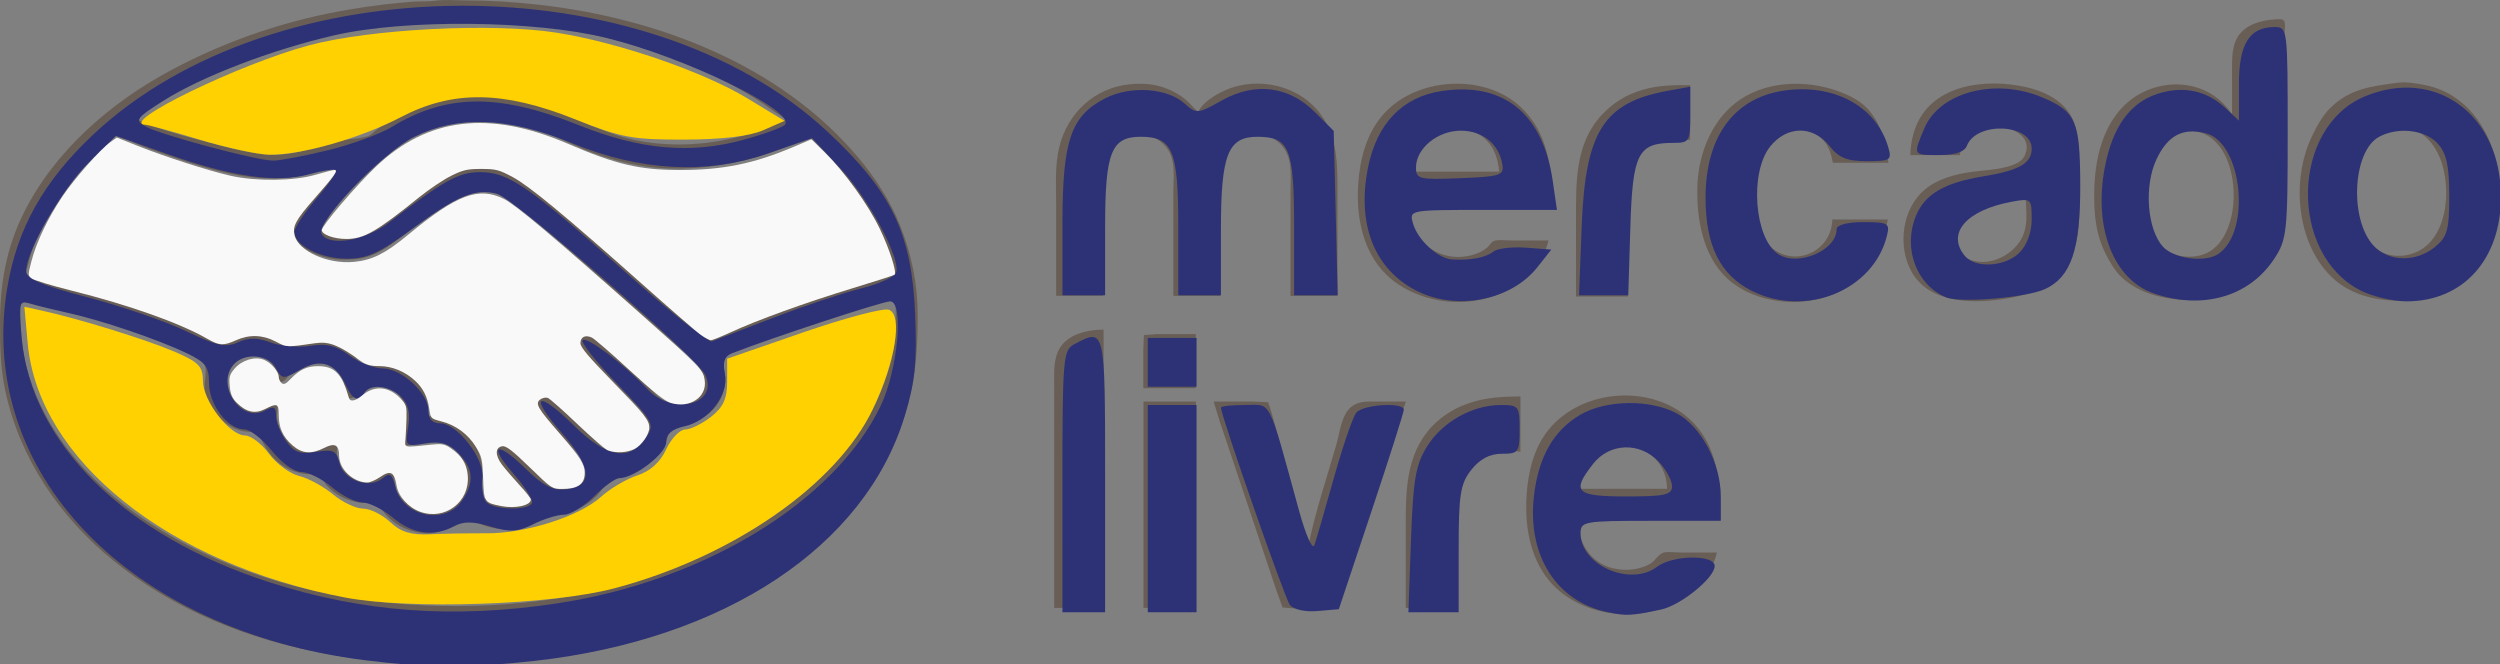 <?xml version="1.0" encoding="UTF-8" standalone="no"?>
<!-- Created with Inkscape (http://www.inkscape.org/) -->

<svg
   width="113.506mm"
   height="30.167mm"
   viewBox="0 0 113.506 30.167"
   version="1.1"
   id="svg1"
   xml:space="preserve"
   xmlns="http://www.w3.org/2000/svg"
   xmlns:svg="http://www.w3.org/2000/svg"><rect x="0" y="0" width="113.506" height="30.167" fill="#808080" stroke="none"/><defs
     id="defs1" /><g
     id="layer1"
     transform="translate(-42.68,-73.498)"><g
       id="g45"><g
         id="g35"><path
           style="fill:#685e56;stroke:none"
           d="m 62.46,73.528 c -0.346,0.047 -0.705,0.023 -1.053,0.048 -0.908,0.065 -1.815,0.182 -2.715,0.328 -2.871,0.465 -5.702,1.409 -8.283,2.8 -2.706,1.458 -5.254,3.637 -6.669,6.497 -0.783,1.583 -1.06,3.21 -1.06,4.973 0,1.029 0.02,2.026 0.233,3.036 0.658,3.107 2.485,5.755 4.864,7.7 5.597,4.577 13.513,5.342 20.335,4.405 2.853,-0.392 5.627,-1.257 8.2,-2.601 3.479,-1.817 6.521,-4.953 7.607,-8.926 0.358,-1.309 0.427,-2.609 0.427,-3.961 0,-1.436 -0.275,-2.78 -0.804,-4.105 -0.445,-1.116 -1.132,-2.159 -1.891,-3.065 -3.584,-4.271 -9.222,-6.353 -14.509,-6.943 -1.115,-0.125 -2.23,-0.198 -3.352,-0.198 -0.435,0 -0.898,-0.047 -1.33,0.012 m 81.56,5.163 c -1.204,-1.862 -3.894,-1.747 -5.206,-0.058 -0.826,1.064 -1.055,2.463 -1.055,3.787 0,0.894 0.102,1.767 0.508,2.573 0.2,0.397 0.44,0.822 0.767,1.119 0.719,0.654 1.7,0.926 2.632,0.994 1.919,0.14 3.865,-0.547 4.541,-2.605 0.297,-0.903 0.196,-1.893 0.196,-2.833 v -4.77 -1.821 c 0,-0.153 0.065,-0.524 -0.029,-0.648 -0.073,-0.096 -0.365,-0.051 -0.47,-0.044 -0.484,0.035 -1.009,0.161 -1.385,0.498 -0.469,0.419 -0.499,1.042 -0.499,1.639 v 2.168 m -65.63,0.231 v 0.029 c -0.596,0.212 -1.164,0.476 -1.773,0.653 -1.597,0.463 -3.297,0.597 -4.931,0.289 -1.394,-0.262 -2.585,-0.916 -3.906,-1.394 -1.194,-0.433 -2.477,-0.662 -3.74,-0.646 -1.173,0.015 -2.348,0.379 -3.38,0.948 -0.311,0.172 -0.602,0.378 -0.887,0.593 -0.127,0.096 -0.261,0.254 -0.416,0.297 -0.484,0.136 -1.028,0.118 -1.524,0.24 -0.794,0.196 -1.557,0.543 -2.383,0.58 -1.085,0.05 -2.167,-0.25 -3.214,-0.523 -1.136,-0.296 -2.334,-0.599 -3.408,-1.095 0.459,-0.523 1.265,-0.884 1.856,-1.223 1.63,-0.934 3.387,-1.628 5.181,-2.135 5.72,-1.617 12.164,-1.451 17.73,0.739 1.152,0.453 2.264,1.015 3.324,1.665 0.5,0.307 0.963,0.689 1.468,0.983 m 73.138,-1.665 c -1.15,0.156 -2.156,0.259 -3.047,1.147 -0.36,0.358 -0.619,0.838 -0.838,1.298 -0.956,2.001 -0.689,4.953 1.004,6.467 1.028,0.919 2.524,1.094 3.823,0.926 0.862,-0.112 1.695,-0.457 2.325,-1.095 2.448,-2.48 1.586,-7.887 -1.964,-8.628 -0.402,-0.084 -0.894,-0.17 -1.302,-0.115 m -60.893,9.673 h 2.133 V 82.796 c 0,-0.667 -0.116,-1.473 0.102,-2.11 0.414,-1.21 1.998,-1.468 2.77,-0.491 0.444,0.561 0.314,1.378 0.314,2.053 v 4.684 h 2.133 v -4.192 c 0,-0.626 -0.127,-1.428 0.075,-2.024 0.389,-1.146 1.873,-1.518 2.693,-0.635 0.529,0.569 0.418,1.385 0.418,2.109 v 4.741 h 2.133 v -4.597 c 0,-1.226 0.033,-2.436 -0.658,-3.498 -0.944,-1.45 -2.925,-1.916 -4.44,-1.239 -0.417,0.187 -1.02,0.533 -1.219,0.979 -0.203,-0.15 -0.358,-0.371 -0.554,-0.536 -0.33,-0.278 -0.728,-0.487 -1.136,-0.608 -0.475,-0.142 -0.98,-0.158 -1.468,-0.104 -1.548,0.173 -2.782,1.284 -3.161,2.867 -0.202,0.845 -0.136,1.738 -0.136,2.602 v 4.134 m 38.785,-6.389 h 2.244 c 0.139,-1.079 1.071,-1.406 1.995,-1.255 0.56,0.091 1.247,0.484 0.984,1.197 -0.114,0.311 -0.368,0.433 -0.652,0.53 -0.572,0.195 -1.207,0.206 -1.801,0.288 -0.726,0.1 -1.557,0.321 -2.133,0.815 -1.013,0.867 -1.235,2.546 -0.585,3.716 0.835,1.504 2.949,1.456 4.381,1.207 0.349,-0.061 0.689,-0.136 1.025,-0.253 0.499,-0.174 1.021,-0.455 1.377,-0.868 1.048,-1.216 0.811,-2.94 0.811,-4.452 0,-0.741 0.056,-1.507 -0.151,-2.226 -0.343,-1.196 -1.507,-1.672 -2.592,-1.857 -1.812,-0.31 -4.164,0.059 -4.761,2.175 -0.092,0.327 -0.143,0.642 -0.143,0.983 m -16.428,3.874 h -1.635 c -0.257,0 -0.548,-0.04 -0.801,0.004 -0.15,0.026 -0.248,0.233 -0.363,0.328 -0.202,0.166 -0.445,0.271 -0.693,0.336 -1.416,0.371 -2.822,-0.6 -2.826,-2.171 h 6.483 c 0,-1.72 -0.155,-3.417 -1.496,-4.617 -1.654,-1.48 -4.67,-1.281 -6.148,0.367 -0.788,0.879 -1.087,2.037 -1.164,3.209 -0.114,1.736 0.331,3.532 1.798,4.519 1.674,1.125 4.078,1.118 5.652,-0.194 0.537,-0.447 1.029,-1.068 1.191,-1.781 m 1.247,2.544 h 2.355 v -4.366 c 0,-0.743 -0.004,-1.623 0.529,-2.196 0.592,-0.637 1.516,-0.615 2.297,-0.55 v -2.486 c -0.74,-0.002 -1.437,-7.75e-4 -2.161,0.215 -0.354,0.105 -0.71,0.252 -1.025,0.452 -0.297,0.189 -0.558,0.406 -0.803,0.663 -1.238,1.298 -1.191,3.075 -1.191,4.77 v 3.498 m 14.157,-3.498 h -2.521 c -0.027,1.355 -1.485,2.114 -2.576,1.415 -0.708,-0.453 -0.892,-1.333 -0.965,-2.137 -0.083,-0.905 0.021,-2.198 0.688,-2.86 0.639,-0.634 1.794,-0.699 2.433,-0.027 0.263,0.277 0.379,0.663 0.448,1.036 h 2.521 c -0.107,-0.884 -0.334,-1.796 -0.947,-2.455 -0.371,-0.399 -0.91,-0.648 -1.408,-0.822 -1.37,-0.477 -3.073,-0.443 -4.322,0.369 -1.264,0.821 -1.93,2.371 -1.994,3.891 -0.062,1.481 0.229,3.237 1.356,4.271 1.554,1.425 4.447,1.418 5.984,-0.026 0.777,-0.73 1.116,-1.611 1.302,-2.655 m -45.185,2.457 c -0.623,0.087 -1.25,0.316 -1.856,0.487 -1.485,0.42 -2.936,0.942 -4.377,1.499 -0.56,0.216 -1.113,0.459 -1.662,0.703 -0.157,0.07 -0.465,0.286 -0.637,0.24 -0.221,-0.06 -0.466,-0.379 -0.637,-0.533 -0.489,-0.439 -0.976,-0.88 -1.468,-1.314 -1.601,-1.412 -3.183,-2.849 -4.82,-4.216 -0.862,-0.719 -1.802,-1.599 -2.937,-1.769 -1.738,-0.26 -3.187,1.308 -4.433,2.311 -1.021,0.821 -2.132,1.229 -3.324,0.539 0.099,-0.268 0.367,-0.483 0.549,-0.694 0.385,-0.445 0.781,-0.881 1.16,-1.33 0.571,-0.675 1.244,-1.336 1.975,-1.82 1.874,-1.241 4.206,-1.3 6.289,-0.646 0.852,0.268 1.633,0.701 2.466,1.018 1.125,0.429 2.374,0.722 3.574,0.753 1.519,0.039 3.042,-0.192 4.488,-0.684 0.462,-0.157 0.911,-0.347 1.357,-0.547 0.127,-0.057 0.359,-0.24 0.499,-0.182 0.171,0.071 0.343,0.296 0.471,0.43 0.292,0.304 0.596,0.6 0.867,0.925 1.105,1.326 2.227,3.038 2.458,4.828 m 68.345,-6.612 c 1.017,-0.113 1.707,0.702 1.995,1.611 0.495,1.565 0.108,4 -1.773,4.187 -1.2,0.12 -1.947,-0.834 -2.166,-1.961 -0.185,-0.95 -0.157,-2.336 0.482,-3.122 0.378,-0.465 0.901,-0.652 1.462,-0.714 m -40.808,1.986 h -4.017 c 0.147,-0.623 0.315,-1.25 0.859,-1.633 0.746,-0.525 1.95,-0.451 2.599,0.221 0.363,0.376 0.52,0.893 0.559,1.412 m 31.001,-1.842 c 2.094,-0.285 2.673,2.462 2.188,4.097 -0.238,0.802 -0.703,1.467 -1.551,1.582 -0.207,0.028 -0.458,0.029 -0.665,-0.004 -1.637,-0.267 -1.844,-2.664 -1.492,-4.006 0.21,-0.8 0.668,-1.553 1.519,-1.668 m -83.721,1.553 c -0.44,0.652 -1.057,1.236 -1.577,1.821 -0.163,0.183 -0.348,0.372 -0.439,0.607 -0.473,1.225 1.26,1.828 2.126,1.85 0.39,0.01 0.785,0.002 1.164,-0.108 0.869,-0.251 1.616,-0.944 2.299,-1.528 0.758,-0.649 1.744,-1.467 2.77,-1.513 1.098,-0.05 2.041,0.891 2.826,1.567 1.76,1.517 3.492,3.069 5.236,4.606 0.472,0.417 0.945,0.834 1.413,1.255 0.35,0.315 0.682,0.588 0.74,1.099 0.099,0.872 -0.992,1.314 -1.654,1.057 -0.362,-0.141 -0.631,-0.499 -0.914,-0.76 -0.646,-0.594 -1.285,-1.195 -1.939,-1.78 -0.254,-0.227 -0.786,-0.895 -1.124,-0.453 -0.311,0.406 0.473,0.967 0.709,1.213 0.605,0.632 1.223,1.248 1.828,1.879 0.349,0.364 0.685,0.753 0.496,1.301 -0.24,0.695 -1.192,1.069 -1.826,0.766 -0.233,-0.112 -0.395,-0.353 -0.582,-0.529 -0.441,-0.416 -0.874,-0.847 -1.302,-1.277 -0.233,-0.234 -0.796,-0.922 -1.162,-0.623 -0.381,0.311 0.17,0.767 0.367,0.999 0.452,0.535 0.909,1.072 1.378,1.59 0.234,0.259 0.508,0.539 0.376,0.925 -0.188,0.55 -1.04,0.848 -1.541,0.613 -0.215,-0.101 -0.39,-0.355 -0.554,-0.526 -0.32,-0.334 -0.653,-0.659 -0.997,-0.966 -0.202,-0.18 -0.523,-0.593 -0.831,-0.488 -0.275,0.094 -0.291,0.4 -0.144,0.616 0.332,0.488 0.782,0.91 1.161,1.359 0.086,0.102 0.43,0.39 0.347,0.543 -0.08,0.148 -0.36,0.201 -0.506,0.23 -0.423,0.083 -0.899,-0.013 -1.302,-0.162 -0.117,-0.043 -0.317,-0.092 -0.398,-0.196 -0.081,-0.103 0.036,-0.33 0.059,-0.444 0.071,-0.35 0.076,-0.69 0.011,-1.041 -0.165,-0.894 -0.8,-1.645 -1.612,-1.964 -0.273,-0.107 -0.561,-0.092 -0.831,-0.175 0.185,-1.168 -0.87,-2.196 -1.884,-2.387 -0.217,-0.041 -0.445,-0.061 -0.665,-0.033 -0.12,0.015 -0.296,0.097 -0.413,0.058 -0.173,-0.057 -0.335,-0.373 -0.474,-0.5 -0.284,-0.261 -0.631,-0.428 -0.997,-0.523 -0.427,-0.112 -0.879,-0.108 -1.302,0.024 -0.171,0.054 -0.469,0.289 -0.637,0.268 -0.158,-0.021 -0.358,-0.28 -0.499,-0.369 -0.335,-0.212 -0.769,-0.349 -1.164,-0.321 -0.332,0.024 -0.651,0.129 -0.942,0.296 -0.119,0.068 -0.301,0.278 -0.443,0.249 -0.184,-0.038 -0.39,-0.236 -0.554,-0.333 -0.339,-0.2 -0.697,-0.373 -1.053,-0.537 -1.153,-0.531 -2.361,-0.933 -3.574,-1.285 -0.862,-0.25 -1.737,-0.441 -2.604,-0.666 -0.249,-0.065 -0.796,-0.107 -0.981,-0.296 -0.091,-0.094 0.002,-0.329 0.028,-0.438 0.099,-0.415 0.23,-0.818 0.382,-1.214 0.544,-1.42 1.449,-2.686 2.482,-3.758 0.246,-0.256 0.51,-0.501 0.776,-0.735 0.101,-0.089 0.215,-0.225 0.36,-0.192 0.504,0.117 1.004,0.399 1.496,0.57 1.612,0.561 3.362,1.215 5.07,1.337 0.695,0.05 1.399,2.84e-4 2.078,-0.168 0.48,-0.119 0.952,-0.339 1.441,-0.408 m 76.629,1.33 c 3.7e-4,0.575 0.116,1.178 -0.075,1.735 -0.341,0.997 -1.638,1.628 -2.585,1.16 -0.676,-0.334 -0.729,-1.475 -0.165,-1.949 0.5,-0.421 1.277,-0.455 1.883,-0.582 0.342,-0.072 0.626,-0.221 0.942,-0.363 m -51.307,4.712 c 0,0.938 0.044,1.795 -0.177,2.718 -0.945,3.943 -4.181,6.704 -7.525,8.449 -3.786,1.975 -8.067,2.797 -12.273,2.797 -3.69,0 -7.413,-0.63 -10.832,-2.127 -3.707,-1.623 -7.477,-4.43 -8.632,-8.657 -0.279,-1.02 -0.31,-2.016 -0.289,-3.065 1.78,0.383 3.566,0.826 5.291,1.426 1.014,0.353 2.061,0.744 2.964,1.351 0.302,0.203 0.039,0.931 0.111,1.299 0.203,1.045 1.299,2.081 2.382,1.821 0.375,0.882 0.854,1.604 1.801,1.875 0.18,0.052 0.394,0.097 0.582,0.088 0.107,-0.005 0.252,-0.065 0.354,-0.017 0.161,0.075 0.295,0.405 0.422,0.54 0.297,0.318 0.647,0.533 1.052,0.664 0.228,0.074 0.48,0.131 0.72,0.114 0.13,-0.009 0.337,-0.118 0.46,-0.066 0.082,0.035 0.131,0.169 0.177,0.242 0.112,0.177 0.239,0.344 0.388,0.489 0.446,0.435 0.983,0.643 1.579,0.717 0.415,0.051 0.915,-0.099 1.274,-0.31 0.162,-0.095 0.451,-0.412 0.637,-0.382 0.271,0.043 0.566,0.244 0.831,0.334 0.57,0.194 1.214,0.261 1.801,0.116 0.297,-0.073 0.569,-0.226 0.803,-0.428 0.105,-0.09 0.222,-0.296 0.361,-0.319 0.234,-0.039 0.501,0.069 0.747,0.035 0.831,-0.113 1.712,-0.773 1.939,-1.64 1.267,0 2.709,-0.769 2.77,-2.255 1.178,0 2.417,-0.626 2.544,-1.995 0.04,-0.432 -0.111,-0.782 -0.217,-1.185 1.938,-0.684 3.813,-1.491 5.79,-2.065 0.689,-0.2 1.447,-0.505 2.161,-0.566 m 7.203,14.051 h 2.244 V 88.463 c -0.782,0 -1.809,0.233 -2.114,1.099 -0.165,0.467 -0.13,0.984 -0.13,1.474 v 2.226 7.835 m 4.045,-9.974 h 2.383 v -2.457 h -1.773 l -0.581,0.046 -0.028,0.648 v 1.764 m -40.42,-1.495 c 0.404,-0.045 0.82,0.227 0.994,0.599 0.071,0.151 0.073,0.585 0.281,0.606 0.195,0.02 0.475,-0.496 0.637,-0.613 0.382,-0.276 0.831,-0.286 1.274,-0.212 0.433,0.072 0.785,0.391 0.921,0.826 0.07,0.224 -0.018,0.581 0.216,0.714 0.254,0.144 0.538,-0.306 0.747,-0.417 0.408,-0.216 0.847,-0.166 1.247,0.049 0.564,0.305 0.669,0.995 0.559,1.591 -0.044,0.242 -0.258,0.617 -0.08,0.837 0.173,0.214 0.475,0.05 0.684,-0.017 0.379,-0.122 0.845,-0.149 1.219,0.003 1.316,0.537 1.274,2.65 -0.139,3.025 -0.736,0.196 -1.64,-0.051 -2.013,-0.784 -0.143,-0.281 -0.082,-0.926 -0.397,-1.048 -0.252,-0.097 -0.485,0.277 -0.693,0.373 -0.358,0.166 -0.744,0.066 -1.08,-0.113 -0.322,-0.172 -0.505,-0.497 -0.561,-0.859 -0.036,-0.235 0.089,-0.582 -0.215,-0.675 -0.235,-0.071 -0.488,0.231 -0.692,0.321 -0.407,0.179 -0.843,0.053 -1.191,-0.208 -0.361,-0.27 -0.575,-0.687 -0.629,-1.144 -0.025,-0.215 0.118,-0.619 -0.094,-0.758 -0.179,-0.117 -0.463,0.25 -0.634,0.313 -0.349,0.129 -0.796,0.003 -1.08,-0.227 -0.557,-0.451 -0.655,-1.361 -0.111,-1.867 0.246,-0.229 0.516,-0.28 0.831,-0.315 m 66.461,8.954 h -1.662 c -0.236,0 -0.545,-0.055 -0.773,0.009 -0.198,0.056 -0.388,0.384 -0.584,0.498 -0.56,0.327 -1.339,0.356 -1.939,0.137 -0.624,-0.227 -1.099,-0.787 -1.27,-1.454 -0.037,-0.143 -0.137,-0.492 -0.058,-0.627 0.066,-0.113 0.307,-0.067 0.414,-0.067 h 1.164 4.876 c 0,-1.653 -0.125,-3.39 -1.413,-4.56 -1.762,-1.6 -4.882,-1.365 -6.391,0.483 -0.674,0.826 -0.934,1.919 -1.003,2.978 -0.124,1.883 0.368,3.742 2.02,4.729 1.761,1.052 4.27,0.904 5.735,-0.624 0.402,-0.419 0.756,-0.914 0.887,-1.503 m -14.129,2.515 h 2.355 v -3.816 c 0,-0.776 -0.061,-1.625 0.287,-2.342 0.454,-0.934 1.678,-1.097 2.566,-0.925 V 91.498 c -0.709,0 -1.418,0.035 -2.105,0.232 -0.386,0.11 -0.764,0.266 -1.108,0.48 -0.291,0.181 -0.565,0.394 -0.803,0.647 -1.23,1.309 -1.192,3.042 -1.192,4.741 v 3.498 M 94.596,91.729 v 9.367 h 2.383 v -9.367 h -2.383 m 3.186,0 0.265,0.867 0.418,1.243 1.57,4.684 0.591,1.764 0.286,0.792 0.554,0.046 h 1.33 l 0.512,-0.03 0.255,-0.664 0.628,-1.85 2.318,-6.852 h -1.413 c -0.36,0 -0.715,-0.015 -1.025,0.209 -0.49,0.354 -0.553,1.174 -0.713,1.728 -0.44,1.529 -0.972,3.092 -1.282,4.655 l -0.427,-1.532 -0.894,-3.296 -0.344,-1.272 -0.155,-0.462 -0.672,-0.03 h -1.801 m 20.584,3.961 h -3.989 c 0.127,-0.706 0.381,-1.393 1.025,-1.749 1.29,-0.714 2.964,0.196 2.964,1.749 z"
           id="path2" /><path
           style="fill:#2d3277;fill-opacity:1;stroke-width:3.789"
           d="m 223.501,390.456 c -40.482,-5.142 -66.425,-32.164 -61.208,-63.753 1.678,-10.163 6.191,-18.236 14.658,-26.224 31.059,-29.3 94.832,-29.572 125.923,-0.537 10.995,10.268 14.418,17.412 14.974,31.253 0.331,8.232 -0.016,11.61 -1.79,17.45 -6.787,22.344 -30.819,38.258 -63.313,41.926 -10.859,1.226 -18.94,1.194 -29.243,-0.115 z m 32.946,-9.722 c 25.203,-3.799 47.502,-17.374 55.447,-33.753 2.996,-6.178 4.089,-17.996 1.663,-17.996 -1.282,0 -20.143,6.194 -27.086,8.895 -1.288,0.501 -1.627,1.47 -1.224,3.488 0.724,3.62 -2.717,8.105 -6.928,9.03 -2.153,0.473 -3.12,1.312 -3.12,2.707 0,1.96 -5.456,6.156 -8.014,6.164 -0.674,0.002 -2.635,1.414 -4.358,3.137 -1.723,1.723 -4.037,3.133 -5.142,3.133 -1.105,0 -3.471,0.73 -5.259,1.621 -2.678,1.336 -3.966,1.407 -7.317,0.403 -3.007,-0.901 -4.633,-0.915 -6.241,-0.055 -3.483,1.864 -7.142,1.358 -10.476,-1.447 -1.707,-1.436 -4.057,-2.611 -5.222,-2.611 -1.165,0 -3.515,-1.175 -5.222,-2.611 -1.707,-1.436 -4.073,-2.611 -5.258,-2.611 -1.211,0 -3.432,-1.602 -5.071,-3.655 -1.604,-2.01 -3.721,-3.655 -4.704,-3.655 -2.825,-5e-5 -6.046,-4.215 -6.046,-7.911 0,-2.799 -0.6,-3.624 -3.711,-5.1 -5.064,-2.403 -14.627,-5.659 -20.31,-6.915 -2.585,-0.571 -5.592,-1.31 -6.683,-1.642 -1.842,-0.561 -1.941,-0.139 -1.395,5.893 1.641,18.096 17.687,33.902 42.524,41.89 15.943,5.127 31.484,6.266 49.153,3.602 z m -16.295,-17.516 c 2.215,-3.162 2.042,-5.618 -0.581,-8.24 -1.676,-1.676 -3.038,-2.071 -5.666,-1.645 -3.403,0.552 -3.45,0.506 -2.908,-2.834 0.382,-2.354 0.015,-3.931 -1.197,-5.144 -1.941,-1.941 -5.302,-2.317 -6.299,-0.704 -1.01,1.634 -2.027,1.24 -3.147,-1.22 -1.761,-3.869 -4.308,-4.763 -7.831,-2.75 -2.973,1.699 -3.151,1.688 -4.194,-0.261 -1.215,-2.271 -5.149,-2.706 -7.073,-0.782 -3.42,3.42 0.995,10.297 5.175,8.06 1.544,-0.826 1.927,-0.655 1.927,0.862 0,1.041 0.768,2.989 1.706,4.328 1.378,1.967 2.364,2.328 5.129,1.88 2.964,-0.481 3.508,-0.218 4.054,1.959 0.738,2.94 5.084,4.458 7.358,2.571 1.238,-1.027 1.633,-0.764 2.192,1.463 1.27,5.062 8.444,6.614 11.356,2.457 z m 12.07,0.109 c 0,-0.642 -1.439,-2.806 -3.198,-4.809 -4.421,-5.035 -2.884,-5.73 2.039,-0.923 3.112,3.039 4.708,3.853 7.031,3.588 4.626,-0.528 4.377,-3.784 -0.733,-9.588 -5.822,-6.615 -4.31,-7.582 2.054,-1.314 5.659,5.574 9.588,6.198 12.381,1.968 1.457,-2.208 1.205,-2.668 -5.012,-9.143 -3.601,-3.75 -6.257,-7.108 -5.903,-7.462 0.713,-0.713 7.165,4.157 11.105,8.381 4.318,4.63 12.256,2.637 9.888,-2.483 -1.338,-2.893 -32.852,-30.281 -35.658,-30.989 -3.753,-0.947 -6.75,0.281 -14.328,5.876 -5.838,4.31 -7.879,5.246 -11.431,5.246 -4.49,0 -8.967,-2.282 -8.967,-4.571 0,-0.726 1.701,-3.306 3.78,-5.735 2.079,-2.429 3.58,-4.615 3.336,-4.859 -0.244,-0.244 -2.288,0.065 -4.542,0.688 -5.573,1.539 -13.18,0.477 -24.038,-3.355 l -9.104,-3.213 -4.606,4.518 c -4.555,4.467 -10.778,15.218 -10.778,18.62 0,1.349 2.453,2.4 10.54,4.52 5.797,1.519 13.395,4.132 16.884,5.807 5.271,2.53 6.769,2.851 8.855,1.901 1.829,-0.833 3.355,-0.826 5.617,0.028 1.708,0.645 4.76,0.904 6.781,0.576 2.771,-0.45 4.419,-0.046 6.7,1.64 1.664,1.23 4.24,2.236 5.725,2.236 3.227,0 7.828,4.269 7.828,7.263 0,1.407 0.681,2.136 1.996,2.136 2.912,0 7.589,6.001 7.244,9.294 -0.157,1.495 0.078,3.305 0.521,4.023 1.001,1.619 7.994,1.739 7.994,0.137 z m 41.254,-31.508 c 5.17,-1.994 11.921,-4.255 15.003,-5.025 3.082,-0.769 5.827,-1.982 6.101,-2.695 0.886,-2.309 -4.642,-12.665 -9.577,-17.941 l -4.807,-5.139 -7.508,2.611 c -10.541,3.666 -21.837,3.073 -33.677,-1.768 -10.902,-4.457 -19.531,-4.787 -27.025,-1.035 -5.507,2.757 -16.957,14.789 -15.822,16.625 1.367,2.211 7.485,1.138 11.621,-2.038 9.392,-7.212 11.857,-8.57 15.56,-8.57 4.847,0 8.299,2.383 25.066,17.304 7.467,6.646 14.047,11.906 14.622,11.69 0.574,-0.216 5.274,-2.025 10.444,-4.019 z m -76.241,-28.726 c 4.021,-0.981 8.956,-2.784 10.966,-4.007 9.374,-5.701 18.315,-5.783 32.024,-0.295 10.518,4.212 19.057,4.985 28.076,2.544 3.722,-1.007 7.001,-2.212 7.289,-2.677 1.503,-2.432 -17.171,-11.478 -30.519,-14.784 -12.359,-3.061 -34.582,-3.281 -46.79,-0.463 -10.704,2.47 -22.715,7.075 -29.23,11.207 -4.684,2.97 -4.947,3.344 -3.088,4.39 2.537,1.428 19.053,5.854 21.874,5.862 1.149,0.003 5.379,-0.797 9.4,-1.778 z"
           id="path3"
           transform="scale(0.265)" /><path
           style="fill:#2d3277;fill-opacity:1;stroke-width:3.789"
           d="m 343.084,359.831 c 0,-21.095 0.119,-22.482 2.02,-23.499 5.293,-2.833 5.291,-2.845 5.291,22.418 v 23.499 h -3.655 -3.655 z"
           id="path4"
           transform="scale(0.265)" /><path
           style="fill:#2d3277;fill-opacity:1;stroke-width:3.789"
           d="m 343.086,315.669 c 0.002,-14.256 1.425,-18.435 7.309,-21.465 4.339,-2.234 10.657,-1.805 13.679,0.93 1.942,1.757 2.21,1.733 6.287,-0.558 5.719,-3.214 11.491,-2.502 15.968,1.972 l 3.231,3.228 0.342,14.082 0.342,14.082 h -3.736 -3.736 v -11.936 c 0,-13.229 -0.821,-15.218 -6.282,-15.218 -5.056,0 -6.251,3.039 -6.251,15.898 v 11.256 h -3.655 -3.655 v -11.849 c 0,-12.989 -0.976,-15.306 -6.448,-15.306 -5.039,0 -6.085,2.661 -6.085,15.487 v 11.667 h -3.655 -3.655 z"
           id="path5"
           transform="scale(0.265)" /><path
           style="fill:#2d3277;fill-opacity:1;stroke-width:3.789"
           d="m 403.733,327.156 c -7.215,-3.679 -10.249,-11.401 -8.293,-21.112 1.521,-7.554 5.901,-12.093 12.642,-13.104 10.595,-1.589 17.332,3.876 19.006,15.418 l 0.72,4.961 h -12.667 c -12.642,0 -12.666,0.005 -11.984,2.35 0.814,2.798 4.23,5.957 6.623,6.126 3.077,0.216 5.866,-0.305 7.118,-1.33 0.676,-0.553 3.189,-0.86 5.587,-0.681 l 4.358,0.325 -2.368,2.999 c -4.529,5.736 -13.861,7.558 -20.742,4.049 z m 14.714,-21.67 c -0.593,-3.487 -3.39,-5.744 -7.117,-5.744 -3.978,0 -7.671,3.039 -7.671,6.312 0,1.982 0.542,2.113 7.572,1.828 6.914,-0.28 7.541,-0.488 7.217,-2.396 z"
           id="path6"
           transform="scale(0.265)" /><path
           style="fill:#2d3277;fill-opacity:1;stroke-width:3.789"
           d="m 432.048,316.109 c 0.621,-16.225 3.767,-21.192 14.693,-23.193 l 3.916,-0.717 v 4.816 c 0,4.582 -0.143,4.816 -2.934,4.816 -6.048,0 -6.952,1.79 -7.342,14.535 l -0.354,11.574 h -4.217 -4.217 z"
           id="path7"
           transform="scale(0.265)" /><path
           style="fill:#2d3277;fill-opacity:1;stroke-width:3.789"
           d="m 461.137,327.156 c -5.376,-2.712 -7.869,-7.756 -7.869,-15.925 0,-10.788 5.185,-17.511 14.241,-18.465 8.298,-0.874 15.114,3.057 17.075,9.848 0.627,2.17 0.345,2.35 -3.68,2.35 -3.405,0 -4.808,-0.571 -6.413,-2.611 -2.797,-3.556 -7.323,-3.494 -10.182,0.141 -3.521,4.477 -2.677,15.668 1.386,18.381 3.341,2.231 10.027,-0.599 10.027,-4.244 0,-0.75 1.782,-1.223 4.602,-1.223 4.249,0 4.557,0.18 4.019,2.35 -2.325,9.367 -13.942,14.071 -23.207,9.398 z"
           id="path8"
           transform="scale(0.265)" /><path
           style="fill:#2d3277;fill-opacity:1;stroke-width:3.789"
           d="m 494.522,328.308 c -5.144,-2.101 -7.498,-8.45 -5.194,-14.011 1.524,-3.679 4.877,-5.645 11.461,-6.72 6.198,-1.011 8.355,-2.242 8.355,-4.765 0,-4.293 -9.484,-4.699 -11.105,-0.475 -0.399,1.038 -2.004,1.582 -4.673,1.582 -4.615,0 -4.566,0.085 -2.628,-4.553 2.593,-6.205 12.09,-8.729 20.16,-5.357 5.826,2.434 6.531,4.041 6.568,14.975 0.038,11.103 -1.547,15.811 -6.022,17.889 -3.151,1.463 -14.497,2.425 -16.921,1.435 z m 12.533,-7.678 c 1.287,-1.287 2.089,-3.481 2.089,-5.718 0,-3.527 -0.096,-3.612 -3.394,-3.003 -7.812,1.442 -11.261,5.428 -8.046,9.301 1.804,2.173 6.916,1.856 9.352,-0.58 z"
           id="path9"
           transform="scale(0.265)" /><path
           style="fill:#2d3277;fill-opacity:1;stroke-width:3.789"
           d="m 530.067,327.62 c -6.915,-2.382 -10.359,-11.235 -8.397,-21.584 1.305,-6.88 4.262,-11.036 8.956,-12.585 4.401,-1.453 8.463,-0.627 11.676,2.372 l 2.35,2.193 v -6.287 c 0,-6.854 1.805,-9.743 6.088,-9.743 2.24,0 2.268,0.22 2.268,18.122 0,17.102 -0.133,18.322 -2.371,21.671 -4.305,6.444 -12.259,8.702 -20.57,5.84 z m 11.035,-6.746 c 5.715,-3.816 4.134,-19.116 -2.137,-20.69 -3.937,-0.988 -6.491,0.358 -8.43,4.443 -2.164,4.56 -1.618,11.996 1.101,15 1.855,2.05 7.208,2.755 9.466,1.247 z"
           id="path10"
           transform="scale(0.265)" /><path
           style="fill:#2d3277;fill-opacity:1;stroke-width:3.789"
           d="m 565.561,327.156 c -12.425,-6.243 -12.005,-28 0.643,-33.285 12.18,-5.089 23.381,3.196 23.34,17.262 -0.032,10.703 -6.505,17.848 -16.171,17.848 -2.298,0 -5.813,-0.822 -7.812,-1.826 z m 12.657,-7.478 c 2.132,-1.727 2.466,-2.912 2.466,-8.768 0,-5.193 -0.464,-7.284 -1.99,-8.97 -2.133,-2.357 -6.768,-2.895 -10.006,-1.162 -4.572,2.447 -5.165,14.159 -0.947,18.687 2.57,2.759 7.216,2.853 10.477,0.212 z"
           id="path11"
           transform="scale(0.265)" /><path
           style="fill:#2d3277;fill-opacity:1;stroke-width:3.789"
           d="m 357.706,364.494 v -17.755 h 4.178 4.178 v 17.755 17.755 h -4.178 -4.178 z"
           id="path12"
           transform="scale(0.265)" /><path
           style="fill:#2d3277;fill-opacity:1;stroke-width:3.789"
           d="m 357.706,339.429 v -4.178 h 4.178 4.178 v 4.178 4.178 h -4.178 -4.178 z"
           id="path13"
           transform="scale(0.265)" /><path
           style="fill:#2d3277;fill-opacity:1;stroke-width:3.789"
           d="m 382.052,380.996 c -0.88,-1.125 -11.814,-32.424 -11.814,-33.818 0,-0.241 1.867,-0.439 4.148,-0.439 4.641,0 3.793,-1.669 9.282,18.277 1.106,4.021 2.265,6.606 2.575,5.744 0.31,-0.862 1.811,-6.031 3.337,-11.488 1.526,-5.457 3.26,-10.509 3.855,-11.227 1.164,-1.407 8.136,-1.833 8.136,-0.497 0,0.444 -2.506,8.317 -5.568,17.494 l -5.568,16.686 -3.66,0.314 c -2.11,0.181 -4.11,-0.261 -4.722,-1.044 z"
           id="path14"
           transform="scale(0.265)" /><path
           style="fill:#2d3277;fill-opacity:1;stroke-width:3.789"
           d="m 402.797,369.921 c 0.372,-10.431 0.796,-12.905 2.756,-16.077 2.594,-4.198 7.759,-7.104 12.624,-7.104 3.08,0 3.236,0.202 3.236,4.178 0,3.922 -0.187,4.178 -3.057,4.178 -2.059,0 -3.764,0.899 -5.222,2.752 -1.874,2.382 -2.165,4.207 -2.165,13.577 v 10.825 h -4.306 -4.306 z"
           id="path15"
           transform="scale(0.265)" /><path
           style="fill:#2d3277;fill-opacity:1;stroke-width:3.789"
           d="m 436.323,382.194 c -8.531,-1.81 -13.518,-9.588 -12.497,-19.487 0.711,-6.89 3.333,-11.585 7.987,-14.303 4.382,-2.559 11.866,-2.677 16.484,-0.259 4.172,2.184 7.582,8.58 7.582,14.22 v 4.219 h -12.011 c -11.403,0 -12.011,0.108 -12.011,2.136 0,5.477 8.527,9.201 13.116,5.73 2.686,-2.031 9.86,-2.123 9.86,-0.126 0,2.035 -5.83,6.757 -9.219,7.467 -5.194,1.088 -5.919,1.12 -9.293,0.404 z m 11.201,-21.549 c 0,-0.968 -1.022,-2.848 -2.271,-4.178 -3.21,-3.417 -8.401,-3.262 -11.23,0.335 -3.796,4.825 -3.009,5.603 5.668,5.603 6.65,0 7.833,-0.266 7.833,-1.76 z"
           id="path16"
           transform="scale(0.265)" /><path
           style="fill:#ffd100;fill-opacity:1;stroke-width:3.789"
           d="m 220.202,379.727 c -30.395,-5.79 -52.586,-23.566 -54.4,-43.575 l -0.566,-6.239 3.022,0.659 c 6.214,1.356 17.81,4.942 22.605,6.992 4.232,1.809 4.961,2.55 4.961,5.045 0,3.406 4.582,9.351 7.207,9.351 0.99,0 2.837,1.403 4.105,3.118 1.268,1.715 3.589,3.432 5.157,3.814 1.568,0.383 4.18,1.799 5.804,3.148 1.624,1.349 3.943,2.452 5.155,2.452 1.211,0 3.304,1.035 4.651,2.3 1.83,1.719 3.562,2.249 6.856,2.096 2.424,-0.112 6.757,-0.188 9.63,-0.168 6.693,0.046 15.898,-2.876 19.603,-6.222 1.591,-1.437 4.411,-3.104 6.266,-3.704 2.214,-0.716 3.913,-2.25 4.94,-4.462 0.862,-1.854 2.326,-3.382 3.253,-3.394 0.928,-0.012 2.925,-0.997 4.439,-2.187 2.093,-1.647 2.752,-3.096 2.752,-6.057 v -3.892 l 13.034,-4.507 c 7.169,-2.479 13.778,-4.222 14.687,-3.873 2.4,0.921 1.095,8.945 -2.771,17.04 -6.181,12.941 -24.062,25.334 -44.271,30.683 -10.764,2.849 -35.084,3.683 -46.119,1.58 z"
           id="path17"
           transform="scale(0.265)" /><path
           style="fill:#ffd100;fill-opacity:1;stroke-width:3.789"
           d="m 195.302,301.293 c -4.595,-1.383 -8.765,-2.533 -9.266,-2.555 -4.966,-0.221 16.157,-10.492 28.065,-13.646 10.54,-2.792 31.381,-3.848 42.289,-2.142 10.621,1.661 25.201,6.684 32.802,11.301 l 6.274,3.811 -3.606,1.586 c -2.37,1.042 -7.009,1.599 -13.528,1.623 -8.884,0.033 -10.851,-0.333 -18.799,-3.503 -12.287,-4.9 -20.923,-4.998 -29.815,-0.339 -6.853,3.591 -17.125,6.521 -22.556,6.434 -1.928,-0.031 -7.264,-1.187 -11.86,-2.57 z"
           id="path18"
           transform="scale(0.265)" /></g><g
         id="g44"><path
           style="fill:#f9f9f9;fill-opacity:1;stroke-width:3.628"
           d="m 246.953,364.061 c -2.931,-0.577 -2.979,-0.65 -3.121,-4.714 -0.115,-3.286 -0.235,-3.81 -1.244,-5.441 -1.348,-2.178 -3.462,-3.737 -5.92,-4.364 -1.79,-0.457 -1.828,-0.496 -2.063,-2.139 -0.293,-2.048 -1.027,-3.509 -2.407,-4.792 -1.744,-1.622 -3.956,-2.533 -6.149,-2.533 -1.537,0 -2.277,-0.209 -3.246,-0.917 -3.651,-2.669 -5.396,-3.353 -7.692,-3.015 -4.92,0.724 -4.94,0.724 -6.82,-0.276 -2.206,-1.173 -4.542,-1.247 -6.816,-0.215 -2.1,0.953 -2.85,0.917 -4.852,-0.232 -4.754,-2.728 -13.37,-5.789 -23.299,-8.279 -3.331,-0.835 -6.385,-1.761 -6.786,-2.056 -0.714,-0.526 -0.716,-0.589 -0.084,-3.021 0.842,-3.237 2.771,-7.277 5.235,-10.967 2.08,-3.115 6.517,-8.143 8.314,-9.423 l 1.06,-0.755 3.626,1.439 c 4.648,1.845 12.03,4.222 15.811,5.09 4.337,0.996 10.936,0.926 14.609,-0.155 1.536,-0.452 2.996,-0.822 3.244,-0.822 0.715,0 0.049,0.955 -3.412,4.892 -3.21,3.651 -3.803,4.751 -3.409,6.321 0.681,2.713 5.682,4.952 10.133,4.536 3.148,-0.294 5.401,-1.419 9.307,-4.646 8.372,-6.917 12.086,-8.302 16.442,-6.131 1.971,0.982 8.631,6.576 22.775,19.129 11.068,9.822 11.366,10.13 11.613,11.967 0.385,2.87 -2.569,4.82 -5.824,3.845 -1.026,-0.307 -3.055,-1.92 -7.072,-5.62 -3.099,-2.854 -5.997,-5.362 -6.441,-5.573 -1.116,-0.532 -1.962,-0.115 -1.962,0.967 0,0.67 1.425,2.372 5.446,6.505 5.609,5.764 6.335,6.671 6.355,7.935 0.018,1.126 -1.299,3.035 -2.536,3.675 -1.231,0.637 -3.228,0.743 -4.544,0.243 -0.476,-0.181 -2.854,-2.228 -5.286,-4.55 -2.431,-2.321 -4.695,-4.322 -5.031,-4.446 -0.336,-0.124 -0.911,-0.006 -1.278,0.263 -0.94,0.688 -0.484,1.488 3.352,5.886 3.513,4.027 4.262,5.216 4.253,6.758 -0.01,1.873 -1.195,2.695 -3.886,2.695 -1.686,0 -1.811,-0.084 -5.552,-3.72 -2.931,-2.848 -4.025,-3.692 -4.669,-3.6 -1.258,0.178 -1.277,1.566 -0.045,3.186 0.571,0.75 1.913,2.318 2.982,3.484 1.07,1.166 1.945,2.267 1.945,2.447 0,1.024 -2.632,1.615 -5.06,1.137 z"
           id="path41"
           transform="scale(0.265)" /><path
           style="fill:#f9f9f9;fill-opacity:1;stroke-width:3.628"
           d="m 280.962,334.595 c -0.792,-0.579 -5.262,-4.455 -9.933,-8.612 -13.053,-11.617 -19.311,-16.788 -22.149,-18.303 -2.331,-1.244 -2.869,-1.383 -5.368,-1.385 -2.385,-0.002 -3.115,0.165 -5.17,1.182 -1.316,0.651 -3.79,2.313 -5.497,3.692 -7.292,5.891 -9.449,7.124 -12.467,7.124 -2.109,0 -4.183,-0.753 -4.183,-1.518 0,-0.765 5.806,-7.578 9.274,-10.882 8.857,-8.438 19.403,-9.697 32.861,-3.925 8.409,3.607 12.275,4.509 19.321,4.509 7.277,0 12.611,-1.09 19.351,-3.955 l 3.08,-1.309 2.213,2.171 c 3.425,3.36 7.509,9.021 9.506,13.176 1.675,3.486 2.942,7.438 2.519,7.861 -0.099,0.099 -3.399,1.159 -7.334,2.357 -7.865,2.393 -16.265,5.435 -20.777,7.522 -1.603,0.742 -3.115,1.348 -3.36,1.348 -0.246,0 -1.095,-0.474 -1.887,-1.053 z"
           id="path42"
           transform="scale(0.265)" /><path
           style="fill:#f9f9f9;fill-opacity:1;stroke-width:3.628"
           d="m 232.997,365.019 c -2.003,-0.731 -3.702,-2.648 -4,-4.515 -0.364,-2.276 -1.055,-2.64 -2.762,-1.457 -0.771,0.534 -1.772,0.971 -2.224,0.971 -2.472,0 -4.857,-2.288 -4.859,-4.663 -0.002,-1.796 -0.763,-2.175 -2.543,-1.267 -2.207,1.126 -3.808,0.998 -5.439,-0.434 -1.649,-1.447 -2.358,-3.029 -2.358,-5.256 0,-1.912 -0.267,-2.022 -2.34,-0.966 -1.709,0.871 -3.227,0.543 -4.81,-1.041 -0.811,-0.811 -1.118,-1.519 -1.249,-2.88 -0.15,-1.559 -0.038,-1.965 0.816,-2.981 1.254,-1.49 3.51,-2.176 5.055,-1.536 1.246,0.516 2.528,2.004 2.528,2.935 0,0.354 0.221,0.827 0.491,1.051 0.376,0.312 0.743,0.143 1.569,-0.726 1.488,-1.565 2.797,-2.176 4.66,-2.174 2.857,0.002 4.12,1.298 5.309,5.445 0.206,0.719 1.106,0.546 2.275,-0.438 2.101,-1.768 4.555,-1.561 6.582,0.556 0.966,1.008 1.063,1.338 1.003,3.407 -0.037,1.26 -0.117,2.872 -0.178,3.583 -0.125,1.452 -0.37,1.401 4.32,0.907 1.94,-0.204 2.372,-0.126 3.474,0.63 1.863,1.279 2.703,2.626 2.879,4.621 0.4,4.538 -3.893,7.8 -8.199,6.228 z"
           id="path43"
           transform="scale(0.265)" /></g></g></g></svg>
